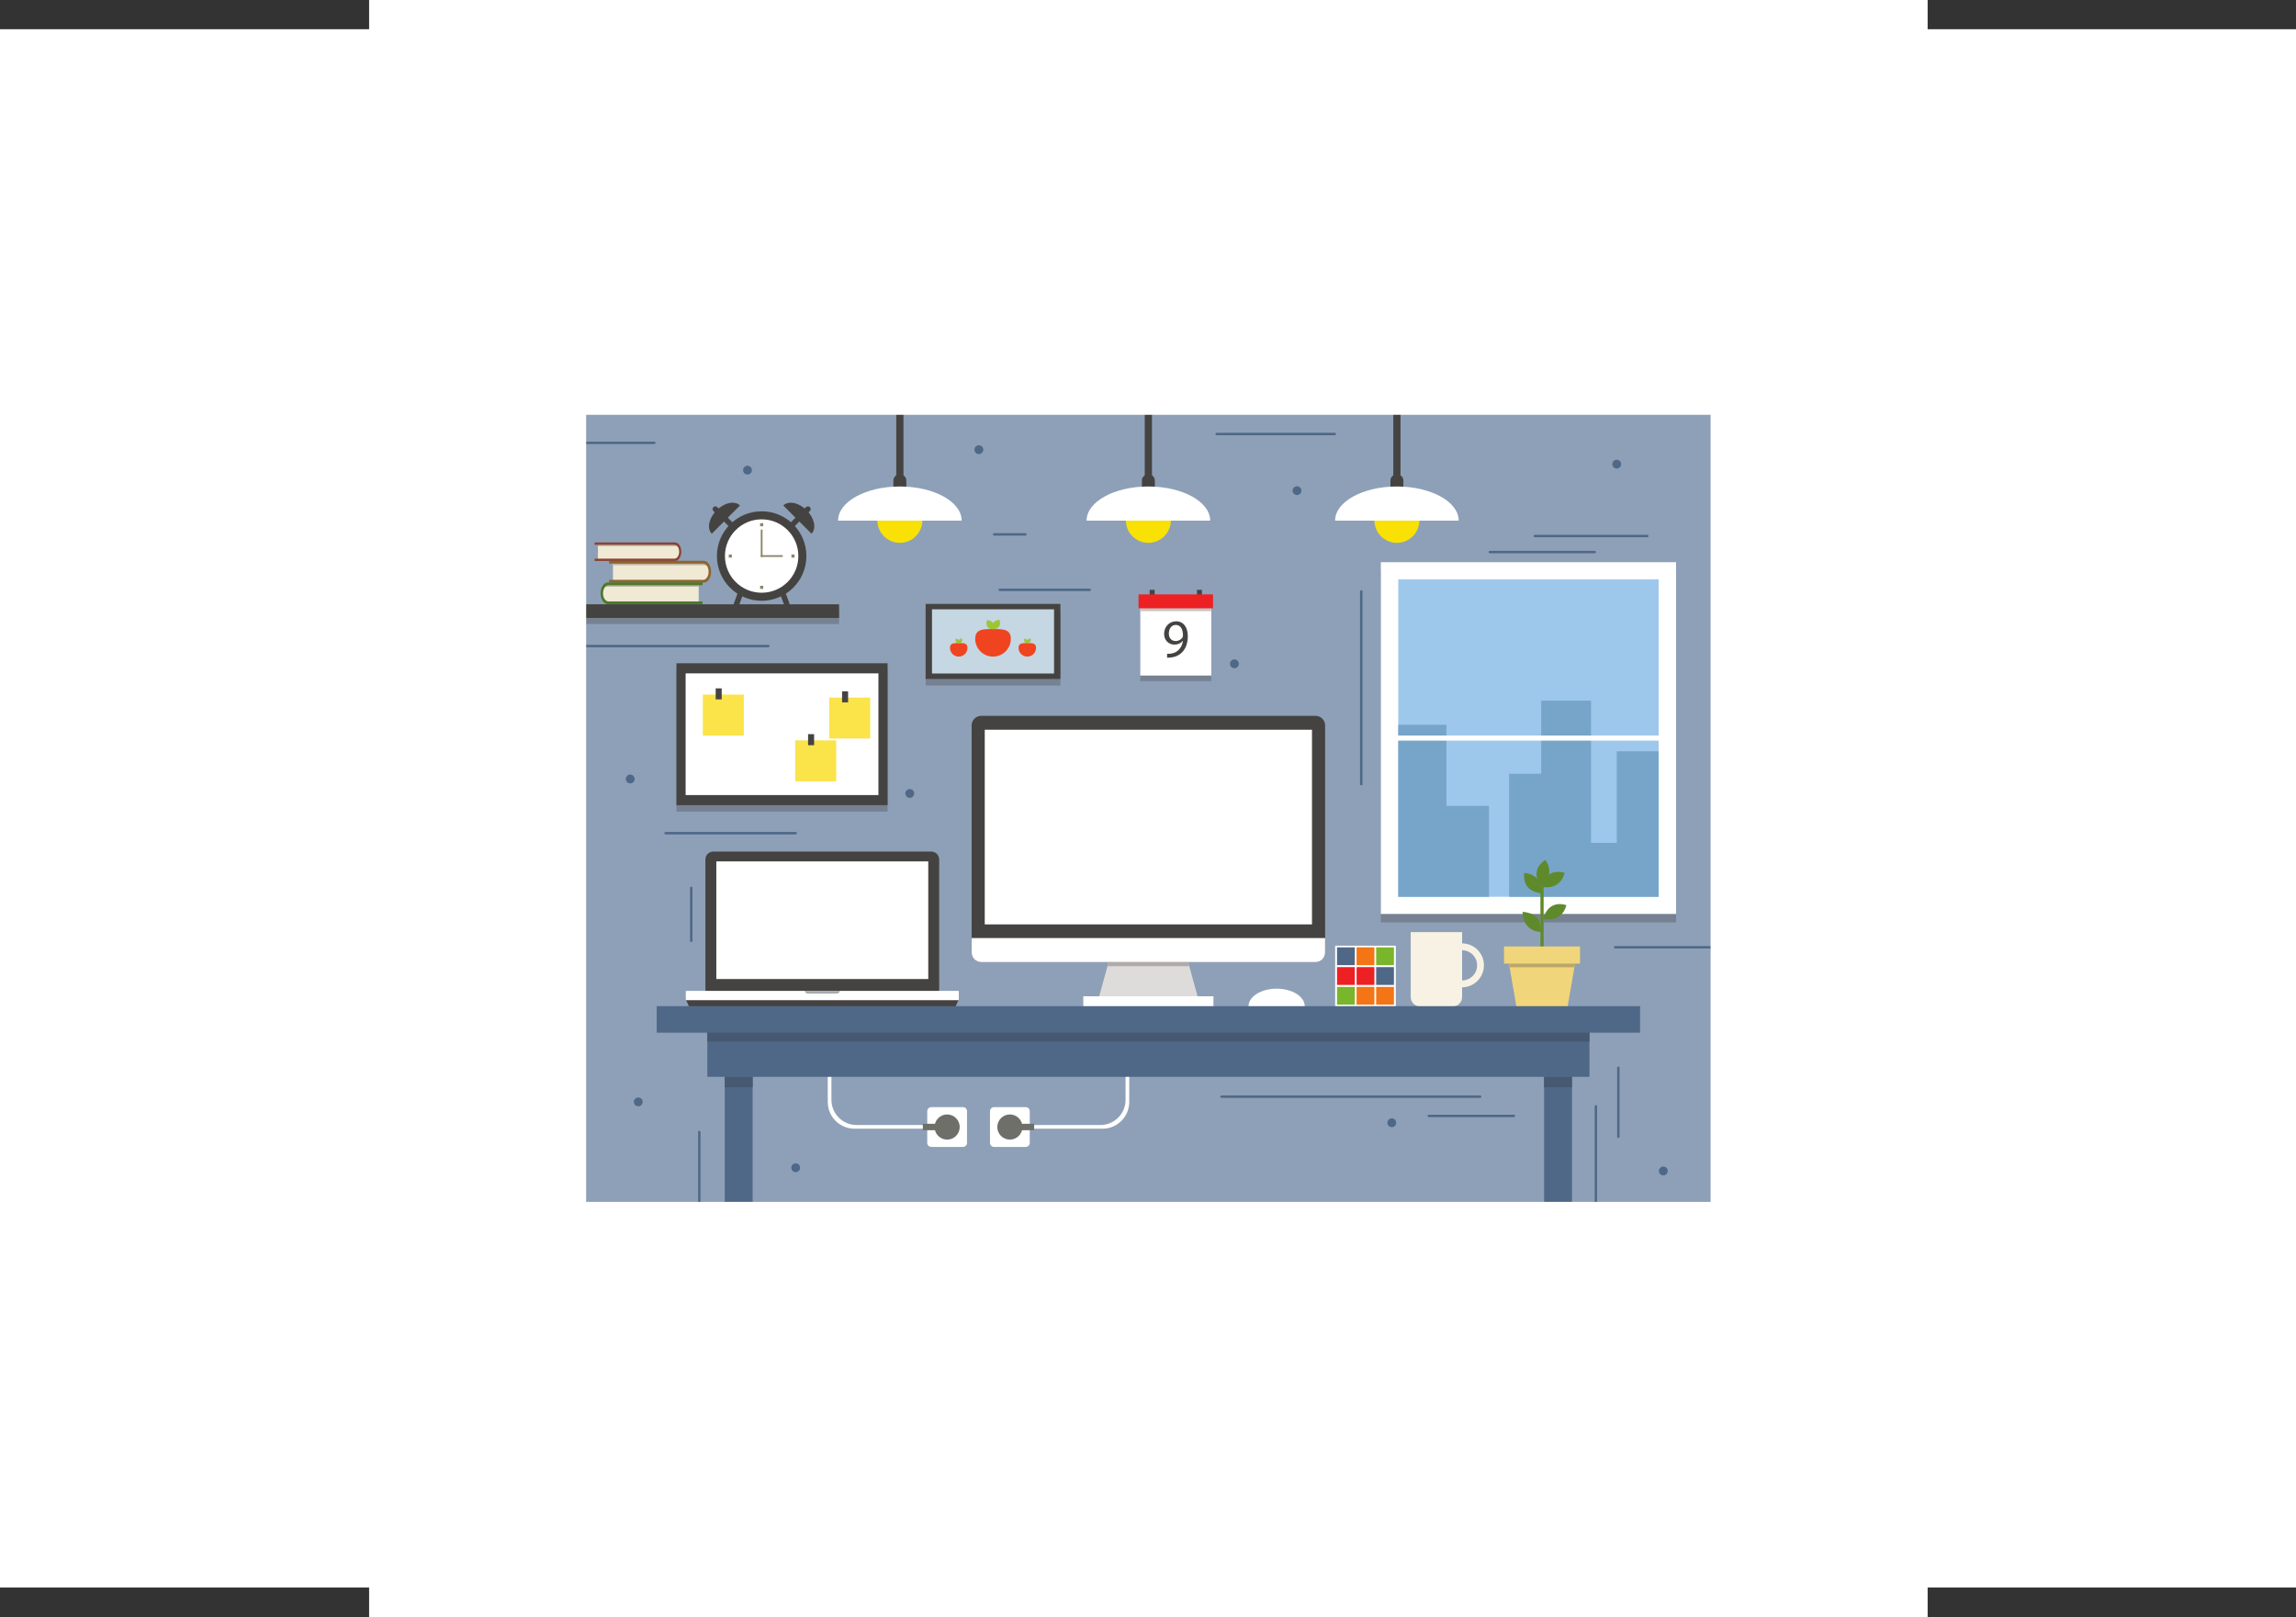 <?xml version="1.0" encoding="UTF-8" standalone="no"?>
<svg
   xmlns:dc="http://purl.org/dc/elements/1.1/"
   xmlns:cc="http://creativecommons.org/ns#"
   xmlns:rdf="http://www.w3.org/1999/02/22-rdf-syntax-ns#"
   xmlns:svg="http://www.w3.org/2000/svg"
   xmlns="http://www.w3.org/2000/svg"
   viewBox="0 0 3811.893 2685.453"
   height="2685.453"
   width="3811.893"
   xml:space="preserve"
   id="svg2"
   version="1.1"><rect x="0" y="0" width="3811.893" height="2685.453" fill="#333333" stroke="none"/><defs
     id="defs6"><clipPath
       id="clipPath20"
       clipPathUnits="userSpaceOnUse"><path
         id="path18"
         d="M 0,10334.6 V 0 h 14669.6 v 10334.6 z" /></clipPath></defs><g
     transform="matrix(1.333,0,0,-1.333,0,2685.453)"
     id="g10"><g
       transform="scale(0.195)"
       id="g12"><g
         id="g14"><g
           clip-path="url(#clipPath20)"
           id="g16"><path
             id="path22"
             style="fill:#8ea0b7;fill-opacity:1;fill-rule:nonzero;stroke:none"
             d="m 3647.7,2565.79 h 7374.19 V 7769.3 H 3647.7 Z" /><path
             id="path24"
             style="fill:#768192;fill-opacity:1;fill-rule:nonzero;stroke:none"
             d="m 10705.3,4438.51 h -846.02 v 231.31 H 9838.8 V 4438.51 H 8819.6 v 2247.31 h 1885.7 V 4438.51" /><path
             id="path26"
             style="fill:#ffffff;fill-opacity:1;fill-rule:nonzero;stroke:none"
             d="m 8819.6,4492.54 h 1885.6 V 6739.87 H 8819.6 Z" /><path
             id="path28"
             style="fill:#9ec7ec;fill-opacity:1;fill-rule:nonzero;stroke:none"
             d="M 8930.84,4602.3 H 10594 V 6630.09 H 8930.84 Z" /><path
             id="path30"
             style="fill:#76a5c9;fill-opacity:1;fill-rule:nonzero;stroke:none"
             d="m 10326.3,5531.86 v -584.95 h -164.2 v 908.21 H 9843.93 V 5388.18 H 9638.69 V 4602.3 H 10594 v 929.56 z M 9238.46,5701.19 H 8930.84 V 4602.3 h 579.57 v 580.64 h -271.95 v 518.25" /><path
             id="path32"
             style="fill:#ffffff;fill-opacity:1;fill-rule:nonzero;stroke:none"
             d="m 8887.54,5599.95 h 1749.73 v 32.496 H 8887.54 Z" /><path
             id="path34"
             style="fill:#5f8a2c;fill-opacity:1;fill-rule:nonzero;stroke:none"
             d="m 9838.8,4214.84 h 20.473 v 454.98 H 9838.8 Z" /><path
             id="path36"
             style="fill:#f0d57b;fill-opacity:1;fill-rule:nonzero;stroke:none"
             d="m 10011.8,3896.71 h -325.55 l -59.57,344.61 h 444.72 l -59.6,-344.61" /><path
             id="path38"
             style="fill:#bca668;fill-opacity:1;fill-rule:nonzero;stroke:none"
             d="m 10056,4151.93 h -413.82 l -15.5,89.39 h 444.72 l -15.4,-89.39" /><path
             id="path40"
             style="fill:#f0d57b;fill-opacity:1;fill-rule:nonzero;stroke:none"
             d="m 9606.16,4175.48 h 485.766 v 109.5 H 9606.16 Z" /><path
             id="path42"
             style="fill:#5f8a2c;fill-opacity:1;fill-rule:nonzero;stroke:none"
             d="m 10004.5,4549.29 c 0,0 -19.61,-112.27 -147.99,-89.64 0,0 23.81,126.12 147.99,89.64" /><path
             id="path44"
             style="fill:#5f8a2c;fill-opacity:1;fill-rule:nonzero;stroke:none"
             d="m 9993.36,4755.36 c 0,0 -19.56,-112.22 -147.94,-89.65 0,0 23.81,126.13 147.94,89.65" /><path
             id="path46"
             style="fill:#5f8a2c;fill-opacity:1;fill-rule:nonzero;stroke:none"
             d="m 9735.05,4754.48 c 0,0 113.91,0.62 114.43,-129.76 0,0 -128.34,1.08 -114.43,129.76" /><path
             id="path48"
             style="fill:#5f8a2c;fill-opacity:1;fill-rule:nonzero;stroke:none"
             d="m 9869.9,4837.71 c 0,0 73.12,-87.38 -27.04,-170.87 0,0 -80.97,99.6 27.04,170.87" /><path
             id="path50"
             style="fill:#5f8a2c;fill-opacity:1;fill-rule:nonzero;stroke:none"
             d="m 9841.42,4377.81 c 0,0 -113.91,-2.47 -116.53,127.87 0,0 128.33,1.02 116.53,-127.87" /><path
             id="path52"
             style="fill:#f8f2e4;fill-opacity:1;fill-rule:nonzero;stroke:none"
             d="m 9010.27,4376.47 v -413.88 c 0,-34.02 27.61,-61.57 61.58,-61.57 h 205.24 c 34.02,0 61.58,27.55 61.58,61.57 v 413.88 h -328.4" /><path
             id="path54"
             style="fill:#f8f2e4;fill-opacity:1;fill-rule:nonzero;stroke:none"
             d="m 9337.8,4067.78 c -53.37,0 -96.62,43.26 -96.62,96.62 0,53.37 43.25,96.62 96.62,96.62 53.41,0 96.67,-43.25 96.67,-96.62 0,-53.36 -43.26,-96.62 -96.67,-96.62 z m 0,236.86 c -77.43,0 -140.24,-62.76 -140.24,-140.24 0,-77.48 62.81,-140.23 140.24,-140.23 77.48,0 140.28,62.75 140.28,140.23 0,77.48 -62.8,140.24 -140.28,140.24" /><path
             id="path56"
             style="fill:#ffffff;fill-opacity:1;fill-rule:nonzero;stroke:none"
             d="m 8527.79,3902.51 h 387.352 v 387.352 H 8527.79 Z" /><path
             id="path58"
             style="fill:#4f6888;fill-opacity:1;fill-rule:nonzero;stroke:none"
             d="m 8539.7,4165.58 h 113.707 v 113.707 H 8539.7 Z" /><path
             id="path60"
             style="fill:#f47515;fill-opacity:1;fill-rule:nonzero;stroke:none"
             d="m 8664.64,4165.58 h 113.703 v 113.707 H 8664.64 Z" /><path
             id="path62"
             style="fill:#7ab62b;fill-opacity:1;fill-rule:nonzero;stroke:none"
             d="m 8789.58,4165.58 h 113.656 v 113.707 H 8789.58 Z" /><path
             id="path64"
             style="fill:#ed2024;fill-opacity:1;fill-rule:nonzero;stroke:none"
             d="m 8539.7,4039.3 h 113.707 v 113.707 H 8539.7 Z" /><path
             id="path66"
             style="fill:#ed2024;fill-opacity:1;fill-rule:nonzero;stroke:none"
             d="m 8664.64,4039.3 h 113.703 v 113.707 H 8664.64 Z" /><path
             id="path68"
             style="fill:#4f6888;fill-opacity:1;fill-rule:nonzero;stroke:none"
             d="m 8789.58,4039.3 h 113.656 v 113.707 H 8789.58 Z" /><path
             id="path70"
             style="fill:#7ab62b;fill-opacity:1;fill-rule:nonzero;stroke:none"
             d="m 8539.7,3913.08 h 113.707 v 113.656 H 8539.7 Z" /><path
             id="path72"
             style="fill:#f47515;fill-opacity:1;fill-rule:nonzero;stroke:none"
             d="m 8664.64,3913.08 h 113.703 v 113.656 H 8664.64 Z" /><path
             id="path74"
             style="fill:#f47515;fill-opacity:1;fill-rule:nonzero;stroke:none"
             d="m 8789.58,3913.08 h 113.656 v 113.656 H 8789.58 Z" /><path
             id="path76"
             style="fill:#ffffff;fill-opacity:1;fill-rule:nonzero;stroke:none"
             d="m 5287,3758.73 v -467.09 c 0,-94.41 76.55,-170.92 170.92,-170.92 h 467.09 l -13.6,23.5 h -439.89 c -88.93,0 -161.02,72.05 -161.02,161.02 v 439.89 l -23.5,13.6" /><path
             id="path78"
             style="fill:#ffffff;fill-opacity:1;fill-rule:nonzero;stroke:none"
             d="m 6176.43,3030.11 c 0,-14.16 -11.49,-25.66 -25.65,-25.66 H 5948.1 c -14.17,0 -25.66,11.5 -25.66,25.66 v 202.68 c 0,14.16 11.49,25.65 25.66,25.65 h 202.68 c 14.16,0 25.65,-11.49 25.65,-25.65 v -202.68" /><path
             id="path80"
             style="fill:#6f6f6a;fill-opacity:1;fill-rule:nonzero;stroke:none"
             d="m 6129.84,3131.45 c 0,-44.44 -36.02,-80.41 -80.4,-80.41 -44.39,0 -80.41,35.97 -80.41,80.41 0,44.38 36.02,80.35 80.41,80.35 44.38,0 80.4,-35.97 80.4,-80.35" /><path
             id="path82"
             style="fill:#6f6f6a;fill-opacity:1;fill-rule:nonzero;stroke:none"
             d="m 5894.22,3110.92 h 107.754 v 41.051 H 5894.22 Z" /><path
             id="path84"
             style="fill:#ffffff;fill-opacity:1;fill-rule:nonzero;stroke:none"
             d="m 7189.12,3745.13 v -439.89 c 0,-88.97 -72.09,-161.02 -161.01,-161.02 h -439.9 l -13.6,-23.5 h 467.09 c 94.37,0 170.92,76.51 170.92,170.92 v 467.09 l -23.5,-13.6" /><path
             id="path86"
             style="fill:#ffffff;fill-opacity:1;fill-rule:nonzero;stroke:none"
             d="m 6323.19,3030.11 c 0,-14.16 11.49,-25.66 25.65,-25.66 h 202.68 c 14.16,0 25.66,11.5 25.66,25.66 v 202.68 c 0,14.16 -11.5,25.65 -25.66,25.65 h -202.68 c -14.16,0 -25.65,-11.49 -25.65,-25.65 v -202.68" /><path
             id="path88"
             style="fill:#6f6f6a;fill-opacity:1;fill-rule:nonzero;stroke:none"
             d="m 6369.78,3131.45 c 0,-44.44 36.02,-80.41 80.4,-80.41 44.39,0 80.41,35.97 80.41,80.41 0,44.38 -36.02,80.35 -80.41,80.35 -44.38,0 -80.4,-35.97 -80.4,-80.35" /><path
             id="path90"
             style="fill:#6f6f6a;fill-opacity:1;fill-rule:nonzero;stroke:none"
             d="m 6497.64,3110.92 h 107.754 v 41.051 H 6497.64 Z" /><path
             id="path92"
             style="fill:#454341;fill-opacity:1;fill-rule:nonzero;stroke:none"
             d="M 6081.41,3853.09 H 4422.73 l -42.43,93.34 h 1743.54 l -42.43,-93.34" /><path
             id="path94"
             style="fill:#454341;fill-opacity:1;fill-rule:nonzero;stroke:none"
             d="m 5998.69,4007.59 c 0,-28.12 -22.78,-50.9 -50.9,-50.9 H 4556.36 c -28.11,0 -50.91,22.78 -50.91,50.9 v 832.84 c 0,28.12 22.8,50.91 50.91,50.91 h 1391.43 c 28.12,0 50.9,-22.79 50.9,-50.91 v -832.84" /><path
             id="path96"
             style="fill:#ffffff;fill-opacity:1;fill-rule:nonzero;stroke:none"
             d="m 4575.25,4076.91 h 1353.66 v 751.563 H 4575.25 Z" /><path
             id="path98"
             style="fill:#ffffff;fill-opacity:1;fill-rule:nonzero;stroke:none"
             d="m 4380.3,3941.86 h 1743.54 v 59.367 H 4380.3 Z" /><path
             id="path100"
             style="fill:#a5abac;fill-opacity:1;fill-rule:nonzero;stroke:none"
             d="m 5140.14,4001.23 c 0.77,-9.65 8.73,-17.29 18.63,-17.29 h 186.62 c 9.9,0 17.86,7.64 18.63,17.29 h -223.88" /><path
             id="path102"
             style="fill:#ffffff;fill-opacity:1;fill-rule:nonzero;stroke:none"
             d="m 8333.68,3902.61 c 0,-62.29 -80.46,-112.78 -179.59,-112.78 -99.19,0 -179.59,50.49 -179.59,112.78 0,62.24 80.4,112.73 179.59,112.73 99.13,0 179.59,-50.49 179.59,-112.73" /><path
             id="path104"
             style="fill:#dedcdb;fill-opacity:1;fill-rule:nonzero;stroke:none"
             d="m 7652.93,3952.18 h -636.27 l 84.82,307.87 h 466.63 l 84.82,-307.87" /><path
             id="path106"
             style="fill:#454341;fill-opacity:1;fill-rule:nonzero;stroke:none"
             d="m 8463.65,4246.4 c 0,-34.07 -27.6,-61.63 -61.57,-61.63 H 6267.51 c -34.02,0 -61.57,27.56 -61.57,61.63 v 1450.37 c 0,33.99 27.55,61.56 61.57,61.56 h 2134.57 c 33.97,0 61.57,-27.57 61.57,-61.56 V 4246.4" /><path
             id="path108"
             style="fill:#ffffff;fill-opacity:1;fill-rule:nonzero;stroke:none"
             d="M 6289.73,4425.94 H 8379.86 V 5669.4 H 6289.73 Z" /><path
             id="path110"
             style="fill:#768192;fill-opacity:1;fill-rule:nonzero;stroke:none"
             d="m 7073.57,4158.71 v 0 l 7.18,26.06 v 0 l -7.18,-26.06" /><path
             id="path112"
             style="fill:#afaba9;fill-opacity:1;fill-rule:nonzero;stroke:none"
             d="m 7595.97,4158.71 h -522.4 l 7.18,26.06 h 508.04 l 7.18,-26.06" /><path
             id="path114"
             style="fill:#3c3a39;fill-opacity:1;fill-rule:nonzero;stroke:none"
             d="m 7588.79,4184.77 h -508.04 v 0 l 11.19,40.64 h 485.66 l 11.19,-40.64" /><path
             id="path116"
             style="fill:#ffffff;fill-opacity:1;fill-rule:nonzero;stroke:none"
             d="m 6205.94,4338.71 v -92.36 c 0,-33.97 27.55,-61.58 61.57,-61.58 h 2134.57 c 34.02,0 61.57,27.61 61.57,61.58 v 92.36 H 6205.94" /><path
             id="path118"
             style="fill:#ffffff;fill-opacity:1;fill-rule:nonzero;stroke:none"
             d="m 6919.17,3901.74 h 831.246 v 64.961 H 6919.17 Z" /><path
             id="path120"
             style="fill:#4f6888;fill-opacity:1;fill-rule:nonzero;stroke:none"
             d="m 4629.32,2449.72 h 177.887 V 3517.06 H 4629.32 Z" /><path
             id="path122"
             style="fill:#465971;fill-opacity:1;fill-rule:nonzero;stroke:none"
             d="m 4629.32,3385.75 h 177.887 v 66.348 H 4629.32 Z" /><path
             id="path124"
             style="fill:#4f6888;fill-opacity:1;fill-rule:nonzero;stroke:none"
             d="m 9862.41,2449.72 h 177.898 V 3517.06 H 9862.41 Z" /><path
             id="path126"
             style="fill:#465971;fill-opacity:1;fill-rule:nonzero;stroke:none"
             d="m 9862.41,3385.75 h 177.898 v 66.348 H 9862.41 Z" /><path
             id="path128"
             style="fill:#4f6888;fill-opacity:1;fill-rule:nonzero;stroke:none"
             d="m 4517.61,3452.09 h 5634.4 v 338.656 h -5634.4 z" /><path
             id="path130"
             style="fill:#465971;fill-opacity:1;fill-rule:nonzero;stroke:none"
             d="m 4517.61,3677.86 h 5634.4 v 112.887 h -5634.4 z" /><path
             id="path132"
             style="fill:#4f6888;fill-opacity:1;fill-rule:nonzero;stroke:none"
             d="m 4194.41,3734.26 h 6280.76 v 169.379 H 4194.41 Z" /><path
             id="path134"
             style="fill:#f9e105;fill-opacity:1;fill-rule:nonzero;stroke:none"
             d="m 5891.14,7007.07 c 0,-79.35 -64.34,-143.68 -143.67,-143.68 -79.38,0 -143.67,64.33 -143.67,143.68 0,79.34 64.29,143.67 143.67,143.67 79.33,0 143.67,-64.33 143.67,-143.67" /><path
             id="path136"
             style="fill:#454341;fill-opacity:1;fill-rule:nonzero;stroke:none"
             d="m 5724.38,7224.59 h 46.18 V 8325.17 H 5724.38 Z" /><path
             id="path138"
             style="fill:#454341;fill-opacity:1;fill-rule:nonzero;stroke:none"
             d="m 5788.77,7126.73 c 0,-20.75 -16.82,-37.57 -37.56,-37.57 h -7.49 c -20.78,0 -37.61,16.82 -37.61,37.57 v 135.25 c 0,20.74 16.83,37.56 37.61,37.56 h 7.49 c 20.74,0 37.56,-16.82 37.56,-37.56 v -135.25" /><path
             id="path140"
             style="fill:#ffffff;fill-opacity:1;fill-rule:nonzero;stroke:none"
             d="m 6142.11,7005.36 c 0,120.44 -176.67,218.07 -394.64,218.07 -217.97,0 -394.69,-97.63 -394.69,-218.07 h 789.33" /><path
             id="path142"
             style="fill:#f9e105;fill-opacity:1;fill-rule:nonzero;stroke:none"
             d="m 7478.47,7007.07 c 0,-79.35 -64.35,-143.68 -143.68,-143.68 -79.32,0 -143.67,64.33 -143.67,143.68 0,79.34 64.35,143.67 143.67,143.67 79.33,0 143.68,-64.33 143.68,-143.67" /><path
             id="path144"
             style="fill:#454341;fill-opacity:1;fill-rule:nonzero;stroke:none"
             d="m 7311.7,7224.59 h 46.18 V 8325.17 H 7311.7 Z" /><path
             id="path146"
             style="fill:#454341;fill-opacity:1;fill-rule:nonzero;stroke:none"
             d="m 7376.1,7126.73 c 0,-20.75 -16.78,-37.57 -37.56,-37.57 h -7.49 c -20.73,0 -37.56,16.82 -37.56,37.57 v 135.25 c 0,20.74 16.83,37.56 37.56,37.56 h 7.49 c 20.78,0 37.56,-16.82 37.56,-37.56 v -135.25" /><path
             id="path148"
             style="fill:#ffffff;fill-opacity:1;fill-rule:nonzero;stroke:none"
             d="m 7729.48,7005.36 c 0,120.44 -176.71,218.07 -394.69,218.07 -217.97,0 -394.68,-97.63 -394.68,-218.07 h 789.37" /><path
             id="path150"
             style="fill:#f9e105;fill-opacity:1;fill-rule:nonzero;stroke:none"
             d="m 9065.84,7007.07 c 0,-79.35 -64.34,-143.68 -143.67,-143.68 -79.38,0 -143.67,64.33 -143.67,143.68 0,79.34 64.29,143.67 143.67,143.67 79.33,0 143.67,-64.33 143.67,-143.67" /><path
             id="path152"
             style="fill:#454341;fill-opacity:1;fill-rule:nonzero;stroke:none"
             d="m 8899.08,7224.59 h 46.18 V 8325.17 H 8899.08 Z" /><path
             id="path154"
             style="fill:#454341;fill-opacity:1;fill-rule:nonzero;stroke:none"
             d="m 8963.48,7126.73 c 0,-20.75 -16.83,-37.57 -37.56,-37.57 h -7.54 c -20.74,0 -37.56,16.82 -37.56,37.57 v 135.25 c 0,20.74 16.82,37.56 37.56,37.56 h 7.54 c 20.73,0 37.56,-16.82 37.56,-37.56 v -135.25" /><path
             id="path156"
             style="fill:#ffffff;fill-opacity:1;fill-rule:nonzero;stroke:none"
             d="m 9316.81,7005.36 c 0,120.44 -176.72,218.07 -394.64,218.07 -217.97,0 -394.69,-97.63 -394.69,-218.07 h 789.33" /><path
             id="path158"
             style="fill:#768192;fill-opacity:1;fill-rule:nonzero;stroke:none"
             d="m 4320.51,5146.51 h 1348.71 v 906.543 H 4320.51 Z" /><path
             id="path160"
             style="fill:#454341;fill-opacity:1;fill-rule:nonzero;stroke:none"
             d="m 4320.5,5187.61 h 1348.72 v 906.492 H 4320.5 Z" /><path
             id="path162"
             style="fill:#ffffff;fill-opacity:1;fill-rule:nonzero;stroke:none"
             d="m 4379.15,5252.18 h 1231.42 v 777.328 H 4379.15 Z" /><path
             id="path164"
             style="fill:#fbe34a;fill-opacity:1;fill-rule:nonzero;stroke:none"
             d="m 4489.05,5632.29 h 261.688 v 261.691 H 4489.05 Z" /><path
             id="path166"
             style="fill:#454341;fill-opacity:1;fill-rule:nonzero;stroke:none"
             d="m 4571.15,5863.2 h 38.484 v 70.555 H 4571.15 Z" /><path
             id="path168"
             style="fill:#fbe34a;fill-opacity:1;fill-rule:nonzero;stroke:none"
             d="m 5079.13,5339.82 h 261.691 v 261.691 H 5079.13 Z" /><path
             id="path170"
             style="fill:#454341;fill-opacity:1;fill-rule:nonzero;stroke:none"
             d="m 5161.23,5570.72 h 38.484 v 70.555 H 5161.23 Z" /><path
             id="path172"
             style="fill:#fbe34a;fill-opacity:1;fill-rule:nonzero;stroke:none"
             d="m 5296.34,5613.48 h 261.691 v 261.688 H 5296.34 Z" /><path
             id="path174"
             style="fill:#454341;fill-opacity:1;fill-rule:nonzero;stroke:none"
             d="m 5378.43,5844.38 h 38.484 v 70.551 H 5378.43 Z" /><path
             id="path176"
             style="fill:#c7c3c1;fill-opacity:1;fill-rule:nonzero;stroke:none"
             d="m 3583.93,6345.14 h 63.773 v 87.234 H 3583.93 Z" /><path
             id="path178"
             style="fill:#768192;fill-opacity:1;fill-rule:nonzero;stroke:none"
             d="m 3647.7,6345.14 h 1711.59 v 87.234 H 3647.7 Z" /><path
             id="path180"
             style="fill:#454341;fill-opacity:1;fill-rule:nonzero;stroke:none"
             d="M 3583.92,6383.63 H 5359.3 v 87.231 H 3583.92 Z" /><path
             id="path182"
             style="fill:#768192;fill-opacity:1;fill-rule:nonzero;stroke:none"
             d="m 5912.08,5952.01 h 860.906 v 479.676 H 5912.08 Z" /><path
             id="path184"
             style="fill:#454341;fill-opacity:1;fill-rule:nonzero;stroke:none"
             d="m 5912.08,5993.9 h 860.906 v 479.684 H 5912.08 Z" /><path
             id="path186"
             style="fill:#c4d7e3;fill-opacity:1;fill-rule:nonzero;stroke:none"
             d="m 5952.71,6028.72 h 779.629 v 410.039 H 5952.71 Z" /><path
             id="path188"
             style="fill:#f04421;fill-opacity:1;fill-rule:nonzero;stroke:none"
             d="m 6456.24,6250.43 c 0,-62.82 -50.9,-113.74 -113.71,-113.74 -62.81,0 -113.76,50.92 -113.76,113.74 0,62.81 50.95,62.32 113.76,62.32 62.81,0 113.71,0.49 113.71,-62.32" /><path
             id="path190"
             style="fill:#9ec633;fill-opacity:1;fill-rule:nonzero;stroke:none"
             d="m 6346.33,6311.58 c 0,0 -27.45,52.23 37.2,60.72 0,0 22.22,-54.19 -37.2,-60.72" /><path
             id="path192"
             style="fill:#9ec633;fill-opacity:1;fill-rule:nonzero;stroke:none"
             d="m 6346.17,6311.89 c 0,0 -58.65,-5.94 -42.43,57.19 0,0 58.6,0.37 42.43,-57.19" /><path
             id="path194"
             style="fill:#f04421;fill-opacity:1;fill-rule:nonzero;stroke:none"
             d="m 6179.51,6192.63 c 0,-30.89 -25.04,-55.94 -55.93,-55.94 -30.88,0 -55.93,25.05 -55.93,55.94 0,30.89 25.05,30.66 55.93,30.66 30.89,0 55.93,0.23 55.93,-30.66" /><path
             id="path196"
             style="fill:#9ec633;fill-opacity:1;fill-rule:nonzero;stroke:none"
             d="m 6125.48,6222.71 c 0,0 -13.49,25.69 18.27,29.86 0,0 10.93,-26.65 -18.27,-29.86" /><path
             id="path198"
             style="fill:#9ec633;fill-opacity:1;fill-rule:nonzero;stroke:none"
             d="m 6125.38,6222.86 c 0,0 -28.84,-2.92 -20.83,28.13 0,0 28.78,0.19 20.83,-28.13" /><path
             id="path200"
             style="fill:#f04421;fill-opacity:1;fill-rule:nonzero;stroke:none"
             d="m 6617.41,6192.63 c 0,-30.89 -25.04,-55.94 -55.93,-55.94 -30.89,0 -55.98,25.05 -55.98,55.94 0,30.89 25.09,30.66 55.98,30.66 30.89,0 55.93,0.23 55.93,-30.66" /><path
             id="path202"
             style="fill:#9ec633;fill-opacity:1;fill-rule:nonzero;stroke:none"
             d="m 6563.32,6222.71 c 0,0 -13.49,25.69 18.32,29.86 0,0 10.88,-26.65 -18.32,-29.86" /><path
             id="path204"
             style="fill:#9ec633;fill-opacity:1;fill-rule:nonzero;stroke:none"
             d="m 6563.27,6222.86 c 0,0 -28.89,-2.92 -20.88,28.13 0,0 28.79,0.19 20.88,-28.13" /><path
             id="path206"
             style="fill:#454341;fill-opacity:1;fill-rule:nonzero;stroke:none"
             d="m 4962.95,6590.04 c -3.36,9.08 1.29,19.16 10.37,22.51 9.09,3.36 19.17,-1.29 22.52,-10.37 l 46.48,-125.97 c 3.36,-9.08 -1.29,-19.16 -10.38,-22.52 -9.08,-3.35 -19.16,1.3 -22.52,10.38 l -46.47,125.97" /><path
             id="path208"
             style="fill:#454341;fill-opacity:1;fill-rule:nonzero;stroke:none"
             d="m 4766.52,6590.04 c 3.36,9.08 -1.29,19.16 -10.38,22.51 -9.08,3.36 -19.16,-1.29 -22.52,-10.37 l -46.47,-125.97 c -3.36,-9.08 1.3,-19.16 10.37,-22.52 9.09,-3.35 19.18,1.3 22.52,10.38 l 46.48,125.97" /><path
             id="path210"
             style="fill:#454341;fill-opacity:1;fill-rule:nonzero;stroke:none"
             d="m 5150.51,6779.12 c 0,-157.84 -127.94,-285.78 -285.78,-285.78 -157.83,0 -285.78,127.94 -285.78,285.78 0,157.83 127.95,285.78 285.78,285.78 157.84,0 285.78,-127.95 285.78,-285.78" /><path
             id="path212"
             style="fill:#ffffff;fill-opacity:1;fill-rule:nonzero;stroke:none"
             d="m 5099.2,6779.12 c 0,-129.49 -104.97,-234.47 -234.47,-234.47 -129.48,0 -234.46,104.98 -234.46,234.47 0,129.49 104.98,234.46 234.46,234.46 129.5,0 234.47,-104.97 234.47,-234.46" /><path
             id="path214"
             style="fill:#8d8467;fill-opacity:1;fill-rule:nonzero;stroke:none"
             d="m 4654.91,6769.13 h 419.637 v 19.984 H 4654.91 Z" /><path
             id="path216"
             style="fill:#8d8467;fill-opacity:1;fill-rule:nonzero;stroke:none"
             d="m 4854.74,6569.3 h 19.984 v 419.637 H 4854.74 Z" /><path
             id="path218"
             style="fill:#ffffff;fill-opacity:1;fill-rule:nonzero;stroke:none"
             d="m 5055.23,6779.12 c 0,-105.22 -85.28,-190.5 -190.5,-190.5 -105.21,0 -190.5,85.28 -190.5,190.5 0,105.21 85.29,190.5 190.5,190.5 105.22,0 190.5,-85.29 190.5,-190.5" /><path
             id="path220"
             style="fill:#8d8467;fill-opacity:1;fill-rule:nonzero;stroke:none"
             d="m 4859.21,6773.56 h 140.07 v 11.109 h -140.07 z" /><path
             id="path222"
             style="fill:#8d8467;fill-opacity:1;fill-rule:nonzero;stroke:none"
             d="m 4859.18,6773.49 h 11.109 v 174.555 H 4859.18 Z" /><path
             id="path224"
             style="fill:#454341;fill-opacity:1;fill-rule:nonzero;stroke:none"
             d="m 5003.04,7101.95 c 32.81,32.81 99.75,19.07 149.52,-30.69 49.72,-49.76 63.48,-116.69 30.69,-149.5 l -180.21,180.19" /><path
             id="path226"
             style="fill:#454341;fill-opacity:1;fill-rule:nonzero;stroke:none"
             d="m 5053.07,6996.58 c -6.85,-6.85 -6.85,-17.95 0,-24.79 6.84,-6.85 17.94,-6.85 24.79,0 l 94.92,94.93 c 6.88,6.85 6.88,17.96 0,24.8 -6.83,6.85 -17.91,6.84 -24.78,0 l -94.93,-94.94" /><path
             id="path228"
             style="fill:#454341;fill-opacity:1;fill-rule:nonzero;stroke:none"
             d="m 4726.43,7101.95 c -32.81,32.81 -99.75,19.07 -149.51,-30.69 -49.76,-49.76 -63.49,-116.69 -30.68,-149.5 l 180.19,180.19" /><path
             id="path230"
             style="fill:#454341;fill-opacity:1;fill-rule:nonzero;stroke:none"
             d="m 4676.4,6996.58 c 6.85,-6.85 6.85,-17.95 0,-24.79 -6.85,-6.85 -17.95,-6.85 -24.79,0 l -94.95,94.93 c -6.84,6.85 -6.84,17.96 0,24.8 6.86,6.85 17.95,6.84 24.8,0 l 94.94,-94.94" /><path
             id="path232"
             style="fill:#f0e9d4;fill-opacity:1;fill-rule:nonzero;stroke:none"
             d="m 3818.85,6854.84 v -98.14 h 499.3 c 0,0 60.91,51.63 -5.08,100.68 -60.08,0 -494.22,-2.54 -494.22,-2.54" /><path
             id="path234"
             style="fill:#768192;fill-opacity:1;fill-rule:nonzero;stroke:none"
             d="m 4329.65,6842.18 v 0 c -4.32,5.05 -9.77,10.14 -16.58,15.2 6.84,-5.04 12.29,-10.17 16.58,-15.2" /><path
             id="path236"
             style="fill:#bdb5a5;fill-opacity:1;fill-rule:nonzero;stroke:none"
             d="m 4329.65,6842.18 h -510.8 v 12.66 c 0,0 434.14,2.54 494.22,2.54 v 0 c 6.81,-5.06 12.26,-10.15 16.57,-15.2" /><path
             id="path238"
             style="fill:#894336;fill-opacity:1;fill-rule:nonzero;stroke:none"
             d="m 3797.71,6762.53 h 510.58 c 16.35,0 29.61,19.75 29.61,44.1 0,24.35 -13.26,44.1 -29.61,44.1 h -510.58 v 15.12 h 513.97 c 21.95,0 39.75,-26.51 39.75,-59.22 0,-32.7 -17.8,-59.22 -39.75,-59.22 h -513.97 v 15.12" /><path
             id="path240"
             style="fill:#f0e9d4;fill-opacity:1;fill-rule:nonzero;stroke:none"
             d="m 3915.18,6735.64 v -115.5 h 587.6 c 0,0 71.67,60.74 -6,118.46 -70.66,0 -581.6,-2.96 -581.6,-2.96" /><path
             id="path242"
             style="fill:#768192;fill-opacity:1;fill-rule:nonzero;stroke:none"
             d="m 4513.35,6723.99 c -0.03,0.03 -0.05,0.06 -0.08,0.09 0.03,-0.03 0.06,-0.06 0.08,-0.09 m -1.05,1.11 c -0.07,0.07 -0.14,0.14 -0.21,0.22 0.07,-0.08 0.14,-0.15 0.21,-0.22 m -0.92,0.94 c -0.12,0.12 -0.24,0.24 -0.35,0.36 0.11,-0.12 0.24,-0.24 0.35,-0.36 m -1.1,1.1 c -0.2,0.2 -0.4,0.39 -0.6,0.58 0.2,-0.19 0.4,-0.38 0.6,-0.58 m -0.74,0.71 c -3.43,3.31 -7.3,6.62 -11.66,9.92 4.37,-3.3 8.24,-6.61 11.66,-9.92" /><path
             id="path244"
             style="fill:#bdb5a5;fill-opacity:1;fill-rule:nonzero;stroke:none"
             d="m 4516.31,6720.68 h -601.13 v 14.96 c 0,0 510.94,2.96 581.6,2.96 0.37,-0.28 0.74,-0.55 1.1,-0.83 4.36,-3.3 8.23,-6.61 11.66,-9.92 0.05,-0.04 0.1,-0.09 0.14,-0.13 0.2,-0.19 0.4,-0.38 0.6,-0.58 0.25,-0.25 0.5,-0.5 0.75,-0.74 0.11,-0.12 0.23,-0.24 0.35,-0.36 0.24,-0.24 0.48,-0.49 0.71,-0.72 0.07,-0.08 0.14,-0.15 0.21,-0.22 0.33,-0.34 0.65,-0.68 0.97,-1.02 0.03,-0.03 0.05,-0.06 0.08,-0.09 1.04,-1.1 2.03,-2.2 2.96,-3.31" /><path
             id="path246"
             style="fill:#90642e;fill-opacity:1;fill-rule:nonzero;stroke:none"
             d="m 3890.32,6626.99 h 600.84 c 19.24,0 34.84,23.23 34.84,51.89 0,28.66 -15.6,51.89 -34.84,51.89 h -600.84 v 17.8 h 604.82 c 25.84,0 46.79,-31.2 46.79,-69.69 0,-38.49 -20.95,-69.68 -46.79,-69.68 h -604.82 v 17.79" /><path
             id="path248"
             style="fill:#f0e9d4;fill-opacity:1;fill-rule:nonzero;stroke:none"
             d="m 4462.51,6597.75 v -115.5 h -587.55 c 0,0 -71.67,60.73 5.95,118.45 70.71,0 581.6,-2.95 581.6,-2.95" /><path
             id="path250"
             style="fill:#bdb5a5;fill-opacity:1;fill-rule:nonzero;stroke:none"
             d="m 4462.51,6582.79 h -601.08 c 5.08,5.95 11.5,11.96 19.48,17.91 70.71,0 581.6,-2.95 581.6,-2.95 v -14.96" /><path
             id="path252"
             style="fill:#4c792c;fill-opacity:1;fill-rule:nonzero;stroke:none"
             d="m 4487.4,6489.09 h -600.83 c -19.25,0 -34.85,23.23 -34.85,51.89 0,28.66 15.6,51.9 34.85,51.9 h 600.83 v 17.79 h -604.82 c -25.83,0 -46.78,-31.21 -46.78,-69.69 0,-38.49 20.95,-69.68 46.78,-69.68 h 604.82 v 17.79" /><path
             id="path254"
             style="fill:#454341;fill-opacity:1;fill-rule:nonzero;stroke:none"
             d="m 7645.13,6497.37 h 31.605 v 65.856 H 7645.13 Z" /><path
             id="path256"
             style="fill:#454341;fill-opacity:1;fill-rule:nonzero;stroke:none"
             d="m 7343,6497.37 h 31.66 v 65.856 H 7343 Z" /><path
             id="path258"
             style="fill:#768192;fill-opacity:1;fill-rule:nonzero;stroke:none"
             d="m 7736.51,5979.99 h -453.23 v 453.22 -417.33 h 453.23 v -35.89" /><path
             id="path260"
             style="fill:#ffffff;fill-opacity:1;fill-rule:nonzero;stroke:none"
             d="m 7283.28,6015.88 h 453.234 v 453.262 H 7283.28 Z" /><path
             id="path262"
             style="fill:#c8c3c1;fill-opacity:1;fill-rule:nonzero;stroke:none"
             d="m 7283.28,6427.25 h 453.234 v 41.887 H 7283.28 Z" /><path
             id="path264"
             style="fill:#ed2024;fill-opacity:1;fill-rule:nonzero;stroke:none"
             d="m 7271.99,6445.2 h 475.762 v 88.934 H 7271.99 Z" /><path
             id="path266"
             style="fill:#454341;fill-opacity:1;fill-rule:nonzero;stroke:none"
             d="m 7465.38,6283.96 c 0,-28.06 16.99,-47.8 43.31,-47.8 20.42,0 36.33,10.04 44.33,23.55 1.69,3.12 2.77,6.24 2.77,11.43 0,38.45 -14.21,67.9 -46.43,67.9 -25.61,0 -43.98,-22.87 -43.98,-55.08 z m -11.08,-129.2 c 6.57,-0.69 14.21,0 24.58,1.04 17.65,2.42 34.27,9.35 47.1,21.82 14.93,13.51 25.66,33.26 29.81,59.58 h -1.08 c -12.46,-15.24 -30.47,-23.9 -53.31,-23.9 -40.17,0 -66.14,30.48 -66.14,68.92 0,42.61 30.79,80.02 76.87,80.02 46.08,0 74.5,-37.06 74.5,-95.25 0,-49.19 -16.67,-83.83 -38.84,-105.3 -17.29,-16.98 -41.2,-27.37 -65.42,-30.14 -11.08,-1.73 -20.78,-2.08 -28.07,-1.73 v 24.94" /><path
             id="path268"
             style="fill:#4f6888;fill-opacity:1;fill-rule:nonzero;stroke:none"
             d="m 8702.25,5321.5 v 1231.47 c 0,4.25 -3.44,7.7 -7.7,7.7 -4.26,0 -7.69,-3.45 -7.69,-7.7 V 5321.5 c 0,-4.25 3.43,-7.7 7.69,-7.7 4.26,0 7.7,3.45 7.7,7.7" /><path
             id="path270"
             style="fill:#4f6888;fill-opacity:1;fill-rule:nonzero;stroke:none"
             d="m 7912.51,6090.64 c 0,-15.58 -12.67,-28.22 -28.22,-28.22 -15.6,0 -28.22,12.64 -28.22,28.22 0,15.58 12.62,28.22 28.22,28.22 15.55,0 28.22,-12.64 28.22,-28.22" /><path
             id="path272"
             style="fill:#4f6888;fill-opacity:1;fill-rule:nonzero;stroke:none"
             d="m 8312.28,7196.92 c 0,-15.58 -12.62,-28.22 -28.22,-28.22 -15.6,0 -28.22,12.64 -28.22,28.22 0,15.58 12.62,28.22 28.22,28.22 15.6,0 28.22,-12.64 28.22,-28.22" /><path
             id="path274"
             style="fill:#4f6888;fill-opacity:1;fill-rule:nonzero;stroke:none"
             d="m 6280.34,7458.61 c 0,-15.58 -12.62,-28.22 -28.22,-28.22 -15.6,0 -28.22,12.64 -28.22,28.22 0,15.58 12.62,28.22 28.22,28.22 15.6,0 28.22,-12.64 28.22,-28.22" /><path
             id="path276"
             style="fill:#4f6888;fill-opacity:1;fill-rule:nonzero;stroke:none"
             d="m 4802.57,7327.77 c 0,-15.59 -12.64,-28.23 -28.22,-28.23 -15.58,0 -28.22,12.64 -28.22,28.23 0,15.58 12.64,28.21 28.22,28.21 15.58,0 28.22,-12.63 28.22,-28.21" /><path
             id="path278"
             style="fill:#4f6888;fill-opacity:1;fill-rule:nonzero;stroke:none"
             d="m 5839.06,5262.47 c 0,-15.58 -12.62,-28.22 -28.22,-28.22 -15.6,0 -28.22,12.64 -28.22,28.22 0,15.58 12.62,28.22 28.22,28.22 15.6,0 28.22,-12.64 28.22,-28.22" /><path
             id="path280"
             style="fill:#4f6888;fill-opacity:1;fill-rule:nonzero;stroke:none"
             d="m 4053.42,5354.83 c 0,-15.58 -12.64,-28.22 -28.22,-28.22 -15.58,0 -28.22,12.64 -28.22,28.22 0,15.58 12.64,28.22 28.22,28.22 15.58,0 28.22,-12.64 28.22,-28.22" /><path
             id="path282"
             style="fill:#4f6888;fill-opacity:1;fill-rule:nonzero;stroke:none"
             d="m 4104.73,3292.11 c 0,-15.61 -12.64,-28.23 -28.22,-28.23 -15.58,0 -28.22,12.62 -28.22,28.23 0,15.59 12.64,28.21 28.22,28.21 15.58,0 28.22,-12.62 28.22,-28.21" /><path
             id="path284"
             style="fill:#4f6888;fill-opacity:1;fill-rule:nonzero;stroke:none"
             d="m 5110.44,2871.35 c 0,-15.6 -12.64,-28.22 -28.22,-28.22 -15.58,0 -28.22,12.62 -28.22,28.22 0,15.6 12.64,28.22 28.22,28.22 15.58,0 28.22,-12.62 28.22,-28.22" /><path
             id="path286"
             style="fill:#4f6888;fill-opacity:1;fill-rule:nonzero;stroke:none"
             d="m 8917.76,3158.7 c 0,-15.61 -12.62,-28.23 -28.22,-28.23 -15.6,0 -28.22,12.62 -28.22,28.23 0,15.59 12.62,28.21 28.22,28.21 15.6,0 28.22,-12.62 28.22,-28.21" /><path
             id="path288"
             style="fill:#4f6888;fill-opacity:1;fill-rule:nonzero;stroke:none"
             d="m 10652.1,2850.82 c 0,-15.59 -12.6,-28.22 -28.2,-28.22 -15.6,0 -28.3,12.63 -28.3,28.22 0,15.6 12.7,28.23 28.3,28.23 15.6,0 28.2,-12.63 28.2,-28.23" /><path
             id="path290"
             style="fill:#4f6888;fill-opacity:1;fill-rule:nonzero;stroke:none"
             d="m 10354.5,7366.25 c 0,-15.59 -12.6,-28.22 -28.2,-28.22 -15.6,0 -28.3,12.63 -28.3,28.22 0,15.58 12.7,28.22 28.3,28.22 15.6,0 28.2,-12.64 28.2,-28.22" /><path
             id="path292"
             style="fill:#4f6888;fill-opacity:1;fill-rule:nonzero;stroke:none"
             d="M 9515.54,6796.69 H 10186 c 4.3,0 7.7,3.45 7.7,7.7 0,4.24 -3.4,7.69 -7.7,7.69 h -670.46 c -4.26,0 -7.7,-3.45 -7.7,-7.69 0,-4.25 3.44,-7.7 7.7,-7.7" /><path
             id="path294"
             style="fill:#4f6888;fill-opacity:1;fill-rule:nonzero;stroke:none"
             d="m 9802.89,6899.31 h 718.31 c 4.3,0 7.7,3.45 7.7,7.7 0,4.25 -3.4,7.7 -7.7,7.7 h -718.31 c -4.26,0 -7.7,-3.45 -7.7,-7.7 0,-4.25 3.44,-7.7 7.7,-7.7" /><path
             id="path296"
             style="fill:#4f6888;fill-opacity:1;fill-rule:nonzero;stroke:none"
             d="m 10316,4272.16 h 1118.6 c 4.3,0 7.7,3.43 7.7,7.69 0,4.26 -3.4,7.7 -7.7,7.7 H 10316 c -4.3,0 -7.7,-3.44 -7.7,-7.7 0,-4.26 3.4,-7.69 7.7,-7.69" /><path
             id="path298"
             style="fill:#4f6888;fill-opacity:1;fill-rule:nonzero;stroke:none"
             d="m 7801.73,3317.76 h 1652.23 c 4.27,0 7.7,3.44 7.7,7.7 0,4.25 -3.43,7.69 -7.7,7.69 H 7801.73 c -4.26,0 -7.69,-3.44 -7.69,-7.69 0,-4.26 3.43,-7.7 7.69,-7.7" /><path
             id="path300"
             style="fill:#4f6888;fill-opacity:1;fill-rule:nonzero;stroke:none"
             d="m 9125.57,3194.61 h 543.91 c 4.25,0 7.69,3.44 7.69,7.7 0,4.26 -3.44,7.69 -7.69,7.69 h -543.91 c -4.26,0 -7.69,-3.43 -7.69,-7.69 0,-4.26 3.43,-7.7 7.69,-7.7" /><path
             id="path302"
             style="fill:#4f6888;fill-opacity:1;fill-rule:nonzero;stroke:none"
             d="m 4474.18,2566.04 v 533.64 c 0,4.27 -3.45,7.7 -7.7,7.7 -4.25,0 -7.7,-3.43 -7.7,-7.7 v -533.64 c 0,-4.25 3.45,-7.69 7.7,-7.69 4.25,0 7.7,3.44 7.7,7.69" /><path
             id="path304"
             style="fill:#4f6888;fill-opacity:1;fill-rule:nonzero;stroke:none"
             d="m 4250.97,5000.78 h 831.25 c 4.25,0 7.69,3.44 7.69,7.7 0,4.26 -3.44,7.7 -7.69,7.7 h -831.25 c -4.25,0 -7.7,-3.44 -7.7,-7.7 0,-4.26 3.45,-7.7 7.7,-7.7" /><path
             id="path306"
             style="fill:#4f6888;fill-opacity:1;fill-rule:nonzero;stroke:none"
             d="m 3666.02,6196.34 h 1241.74 c 4.25,0 7.7,3.45 7.7,7.7 0,4.25 -3.45,7.7 -7.7,7.7 H 3666.02 c -4.25,0 -7.7,-3.45 -7.7,-7.7 0,-4.25 3.45,-7.7 7.7,-7.7" /><path
             id="path308"
             style="fill:#4f6888;fill-opacity:1;fill-rule:nonzero;stroke:none"
             d="m 6385.53,6555.52 h 574.69 c 4.26,0 7.7,3.45 7.7,7.7 0,4.25 -3.44,7.7 -7.7,7.7 h -574.69 c -4.26,0 -7.7,-3.45 -7.7,-7.7 0,-4.25 3.44,-7.7 7.7,-7.7" /><path
             id="path310"
             style="fill:#4f6888;fill-opacity:1;fill-rule:nonzero;stroke:none"
             d="m 6349.61,6909.57 h 200.12 c 4.25,0 7.69,3.45 7.69,7.7 0,4.25 -3.44,7.7 -7.69,7.7 h -200.12 c -4.26,0 -7.7,-3.45 -7.7,-7.7 0,-4.25 3.44,-7.7 7.7,-7.7" /><path
             id="path312"
             style="fill:#4f6888;fill-opacity:1;fill-rule:nonzero;stroke:none"
             d="m 7770.95,7550.97 h 754.28 c 4.25,0 7.69,3.45 7.69,7.7 0,4.24 -3.44,7.69 -7.69,7.69 h -754.28 c -4.27,0 -7.7,-3.45 -7.7,-7.69 0,-4.25 3.43,-7.7 7.7,-7.7" /><path
             id="path314"
             style="fill:#4f6888;fill-opacity:1;fill-rule:nonzero;stroke:none"
             d="m 3542.87,7494.53 h 636.26 c 4.25,0 7.7,3.45 7.7,7.69 0,4.25 -3.45,7.7 -7.7,7.7 h -636.26 c -4.25,0 -7.7,-3.45 -7.7,-7.7 0,-4.24 3.45,-7.69 7.7,-7.69" /><path
             id="path316"
             style="fill:#4f6888;fill-opacity:1;fill-rule:nonzero;stroke:none"
             d="m 4422.86,4320.9 v 338.66 c 0,4.26 -3.45,7.7 -7.69,7.7 -4.25,0 -7.7,-3.44 -7.7,-7.7 V 4320.9 c 0,-4.26 3.45,-7.69 7.7,-7.69 4.24,0 7.69,3.43 7.69,7.69" /><path
             id="path318"
             style="fill:#4f6888;fill-opacity:1;fill-rule:nonzero;stroke:none"
             d="m 10200.6,2566.04 v 697.84 c 0,4.26 -3.5,7.7 -7.7,7.7 -4.3,0 -7.7,-3.44 -7.7,-7.7 v -697.84 c 0,-4.25 3.4,-7.69 7.7,-7.69 4.2,0 7.7,3.44 7.7,7.69" /><path
             id="path320"
             style="fill:#4f6888;fill-opacity:1;fill-rule:nonzero;stroke:none"
             d="m 10344.2,3068.9 v 441.28 c 0,4.26 -3.4,7.7 -7.7,7.7 -4.2,0 -7.7,-3.44 -7.7,-7.7 V 3068.9 c 0,-4.26 3.5,-7.7 7.7,-7.7 4.3,0 7.7,3.44 7.7,7.7" /><path
             id="path322"
             style="fill:#ffffff;fill-opacity:1;fill-rule:nonzero;stroke:none"
             d="m 10925.8,190.109 h 3743.75 v 9954.44 H 10925.8 Z" /><path
             id="path324"
             style="fill:#ffffff;fill-opacity:1;fill-rule:nonzero;stroke:none"
             d="m 0,190.109 h 3743.77 v 9954.44 H 0 Z" /><path
             id="path326"
             style="fill:#ffffff;fill-opacity:1;fill-rule:nonzero;stroke:none"
             d="m 2357.57,7681.39 h 9954.45 v 2653.24 H 2357.57 Z" /><path
             id="path328"
             style="fill:#ffffff;fill-opacity:1;fill-rule:nonzero;stroke:none"
             d="m 2357.57,0 h 9954.45 V 2653.27 H 2357.57 Z" /></g></g></g></g></svg>